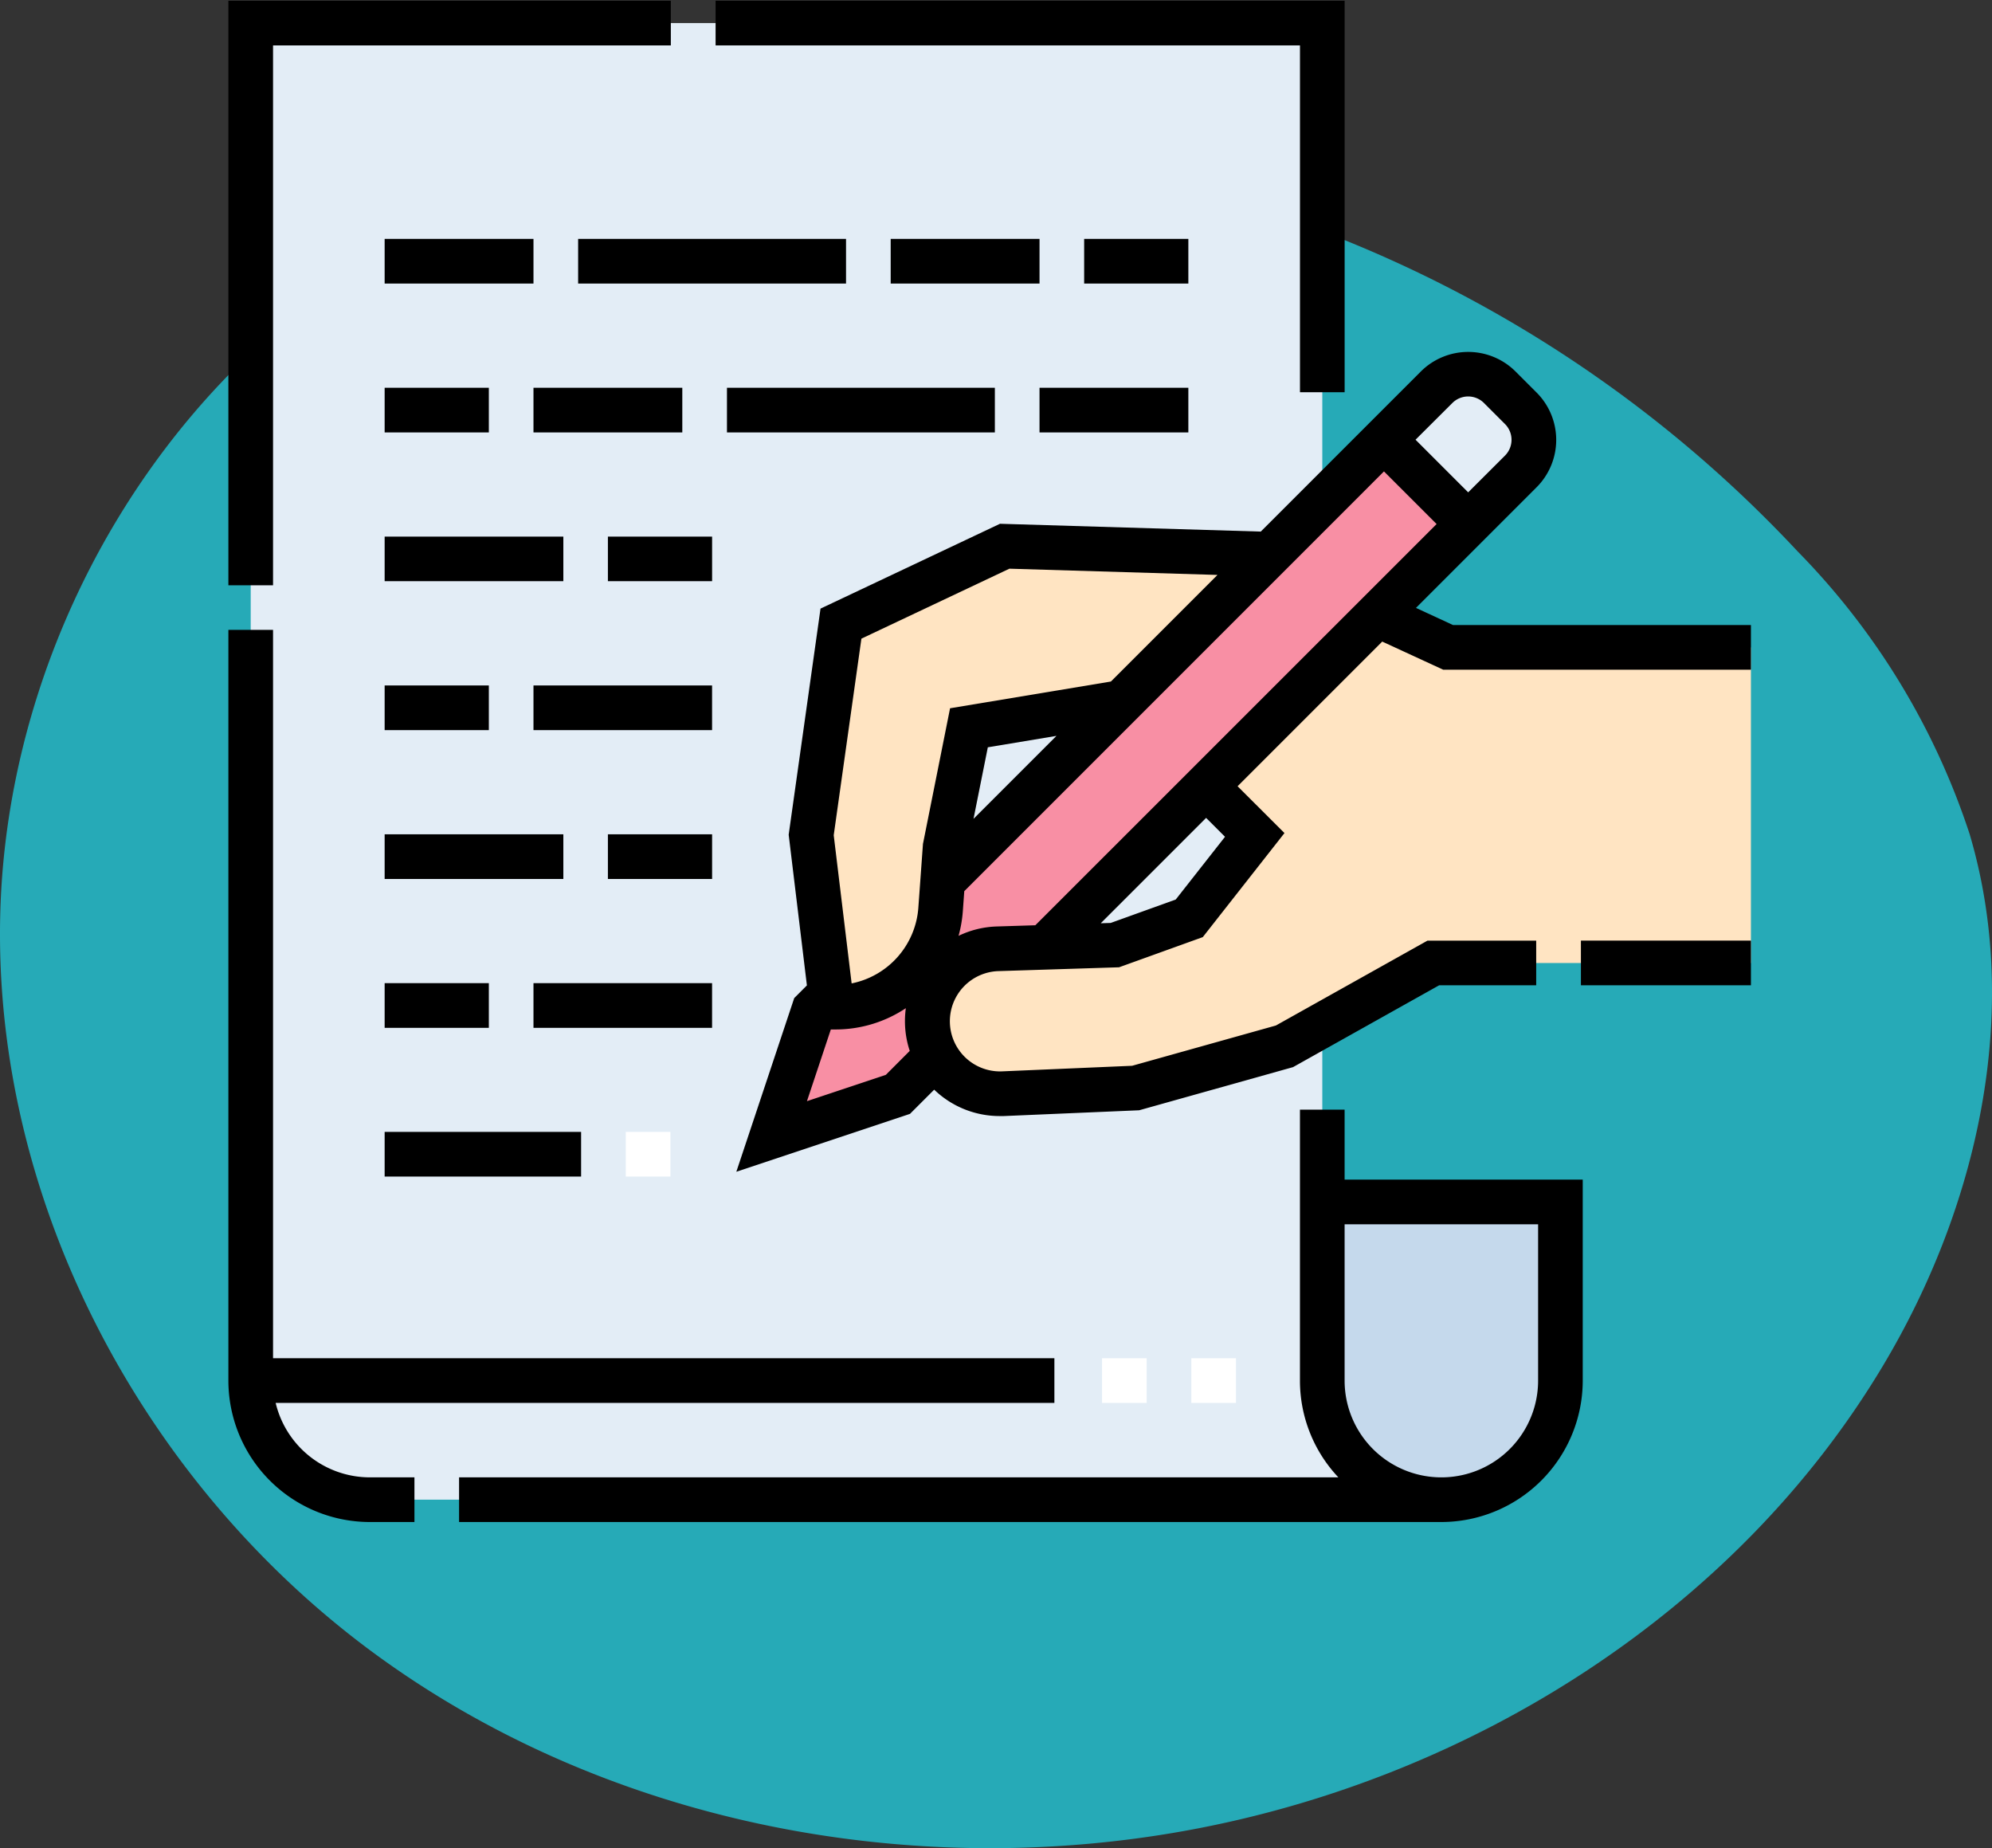 <svg xmlns="http://www.w3.org/2000/svg" xmlns:xlink="http://www.w3.org/1999/xlink" width="78.5" height="72.824" viewBox="0 0 78.5 72.824">
  <rect x="0" y="0" width="78.5" height="72.824" fill="#333333" stroke="none"/>
  <defs>
    <clipPath id="clip-path">
      <rect id="Rectángulo_401173" data-name="Rectángulo 401173" width="60" height="60" transform="translate(249.263 6628.738)" fill="#fff" stroke="#707070" stroke-width="1"/>
    </clipPath>
  </defs>
  <g id="Grupo_1099312" data-name="Grupo 1099312" transform="translate(-240.263 -6628.738)">
    <path id="_12068" data-name="12068" d="M72.033,71.913c-8.038-1.11-16.53-.839-23.844,2.675C38.045,79.46,31.382,90.507,31.127,101.757s5.606,22.305,14.66,28.988,21,9.051,32.068,7.045c11.165-2.023,21.645-8.583,27.469-18.322,3.735-6.245,5.48-13.956,3.417-20.934a28.6,28.6,0,0,0-6.787-11.156A50.145,50.145,0,0,0,72.033,71.913Z" transform="translate(209.144 6563.081)" fill="#26aab7"/>
    <g id="Enmascarar_grupo_1098700" data-name="Enmascarar grupo 1098700" clip-path="url(#clip-path)">
      <g id="escritura" transform="translate(249.263 6628.738)">
        <g id="Grupo_1099361" data-name="Grupo 1099361">
          <path id="Trazado_873530" data-name="Trazado 873530" d="M5.572,59.091H47.8A4.692,4.692,0,0,1,43.109,54.4V.909H.88V54.4A4.692,4.692,0,0,0,5.572,59.091Z" fill="#e3edf6"/>
          <path id="Trazado_873531" data-name="Trazado 873531" d="M47.8,59.091A4.692,4.692,0,0,0,52.493,54.4V47.361H43.109V54.4A4.692,4.692,0,0,0,47.8,59.091Z" fill="#c5d9ec"/>
          <path id="Trazado_873532" data-name="Trazado 873532" d="M23.067,39.8,21.408,44.78l4.977-1.659L48.857,20.649l-3.318-3.318Z" fill="#f88fa4"/>
          <path id="Trazado_873533" data-name="Trazado 873533" d="M50.931,16.087l-.829-.829a1.759,1.759,0,0,0-2.488,0l-2.074,2.074,3.318,3.318,2.074-2.074a1.759,1.759,0,0,0,0-2.488Z" fill="#e3edf6"/>
          <g id="Grupo_1099360" data-name="Grupo 1099360">
            <path id="Trazado_873534" data-name="Trazado 873534" d="M35.2,27.674l-6.012,1-.938,4.692-.179,2.472a4.149,4.149,0,0,1-4.136,3.849l-.142,0L22.967,32.9,24.14,24.57l6.452-3.05,10.445.313Z" fill="#ffe4c2"/>
            <path id="Trazado_873535" data-name="Trazado 873535" d="M60,25.509H48.069l-2.787-1.286-6.757,6.757L40.445,32.9l-2.581,3.284-2.933,1.056-4.625.147a2.856,2.856,0,1,0,.213,5.708l5.233-.224,5.865-1.642,5.865-3.284H60Z" fill="#ffe4c2"/>
          </g>
        </g>
        <g id="Grupo_1099362" data-name="Grupo 1099362">
          <path id="Trazado_873536" data-name="Trazado 873536" d="M34.428,53.519h1.76v1.76h-1.76Z" fill="#fff"/>
          <path id="Trazado_873537" data-name="Trazado 873537" d="M37.947,53.519h1.76v1.76h-1.76Z" fill="#fff"/>
          <path id="Trazado_873538" data-name="Trazado 873538" d="M15.66,44.6h1.76v1.76H15.66Z" fill="#fff"/>
        </g>
        <g id="Grupo_1099363" data-name="Grupo 1099363">
          <path id="Trazado_873539" data-name="Trazado 873539" d="M43.988,43.724h-1.76V54.4a5.55,5.55,0,0,0,1.514,3.812H9.091v1.76H47.8A5.578,5.578,0,0,0,53.372,54.4V46.481H43.988Zm7.625,4.516V54.4a3.812,3.812,0,1,1-7.625,0V48.24Z"/>
          <path id="Trazado_873540" data-name="Trazado 873540" d="M1.76,1.789H17.436V.029H0V23.062H1.76Z"/>
          <path id="Trazado_873541" data-name="Trazado 873541" d="M1.863,55.279H32.551v-1.76H1.76v-28.7H0V54.4a5.578,5.578,0,0,0,5.572,5.572h1.76v-1.76H5.572a3.818,3.818,0,0,1-3.709-2.933Z"/>
          <path id="Trazado_873542" data-name="Trazado 873542" d="M42.229,15.455h1.76V.029H19.2v1.76H42.229Z"/>
          <path id="Trazado_873543" data-name="Trazado 873543" d="M6.158,9.413h5.865v1.76H6.158Z"/>
          <path id="Trazado_873544" data-name="Trazado 873544" d="M26.1,9.413h5.865v1.76H26.1Z"/>
          <path id="Trazado_873545" data-name="Trazado 873545" d="M13.783,9.413H24.34v1.76H13.783Z"/>
          <path id="Trazado_873546" data-name="Trazado 873546" d="M33.724,9.413H37.83v1.76H33.724Z"/>
          <path id="Trazado_873547" data-name="Trazado 873547" d="M6.158,15.279h4.106v1.76H6.158Z"/>
          <path id="Trazado_873548" data-name="Trazado 873548" d="M12.023,15.279h5.865v1.76H12.023Z"/>
          <path id="Trazado_873549" data-name="Trazado 873549" d="M31.965,15.279H37.83v1.76H31.965Z"/>
          <path id="Trazado_873550" data-name="Trazado 873550" d="M19.648,15.279H30.205v1.76H19.648Z"/>
          <path id="Trazado_873551" data-name="Trazado 873551" d="M14.956,21.144h4.106V22.9H14.956Z"/>
          <path id="Trazado_873552" data-name="Trazado 873552" d="M6.158,21.144H13.2V22.9H6.158Z"/>
          <path id="Trazado_873553" data-name="Trazado 873553" d="M12.023,27.009h7.038v1.76H12.023Z"/>
          <path id="Trazado_873554" data-name="Trazado 873554" d="M6.158,27.009h4.106v1.76H6.158Z"/>
          <path id="Trazado_873555" data-name="Trazado 873555" d="M14.956,32.874h4.106v1.76H14.956Z"/>
          <path id="Trazado_873556" data-name="Trazado 873556" d="M6.158,32.874H13.2v1.76H6.158Z"/>
          <path id="Trazado_873557" data-name="Trazado 873557" d="M6.158,38.739h4.106V40.5H6.158Z"/>
          <path id="Trazado_873558" data-name="Trazado 873558" d="M12.023,38.739h7.038V40.5H12.023Z"/>
          <path id="Trazado_873559" data-name="Trazado 873559" d="M6.158,44.6H13.9v1.76H6.158Z"/>
          <path id="Trazado_873560" data-name="Trazado 873560" d="M53.3,37.063H60v1.76H53.3Z"/>
          <path id="Trazado_873561" data-name="Trazado 873561" d="M48.262,24.629,46.8,23.953,51.553,19.2a2.639,2.639,0,0,0,0-3.733l-.829-.829a2.643,2.643,0,0,0-3.732,0l-6.308,6.308-10.277-.308-7.072,3.343L22.08,32.89l.718,5.938-.5.5-2.281,6.843L26.86,43.89l.954-.954a3.717,3.717,0,0,0,2.58,1.04c.054,0,.109,0,.164,0l5.334-.228,6.064-1.7,5.756-3.224h3.826v-1.76H47.253L41.28,40.408l-5.666,1.587-5.132.22a1.976,1.976,0,1,1-.147-3.95l4.764-.151,3.3-1.189,3.219-4.1L39.77,30.98l5.7-5.7,2.405,1.109H60v-1.76H48.262Zm-.027-8.75a.881.881,0,0,1,1.244,0l.829.829a.88.88,0,0,1,0,1.244L48.857,19.4l-2.074-2.074ZM25.909,42.352,22.8,43.389l.941-2.825h.026l.163,0a4.99,4.99,0,0,0,2.767-.839,3.769,3.769,0,0,0-.035.512,3.72,3.72,0,0,0,.189,1.171Zm1.463-9.1-.183,2.526a3.285,3.285,0,0,1-2.628,2.971l-.706-5.839,1.091-7.745,5.832-2.757,8.2.246-4.2,4.2L28.44,27.908Zm5.261-4.256-3.269,3.269.564-2.819Zm4.7,6.448-2.564.923-.391.012,4.152-4.152.745.745ZM31.8,36.458l-1.526.048a3.725,3.725,0,0,0-1.5.369,4.985,4.985,0,0,0,.169-.972L29,35.114,45.539,18.575l2.074,2.074Z"/>
        </g>
      </g>
    </g>
  </g>
</svg>

